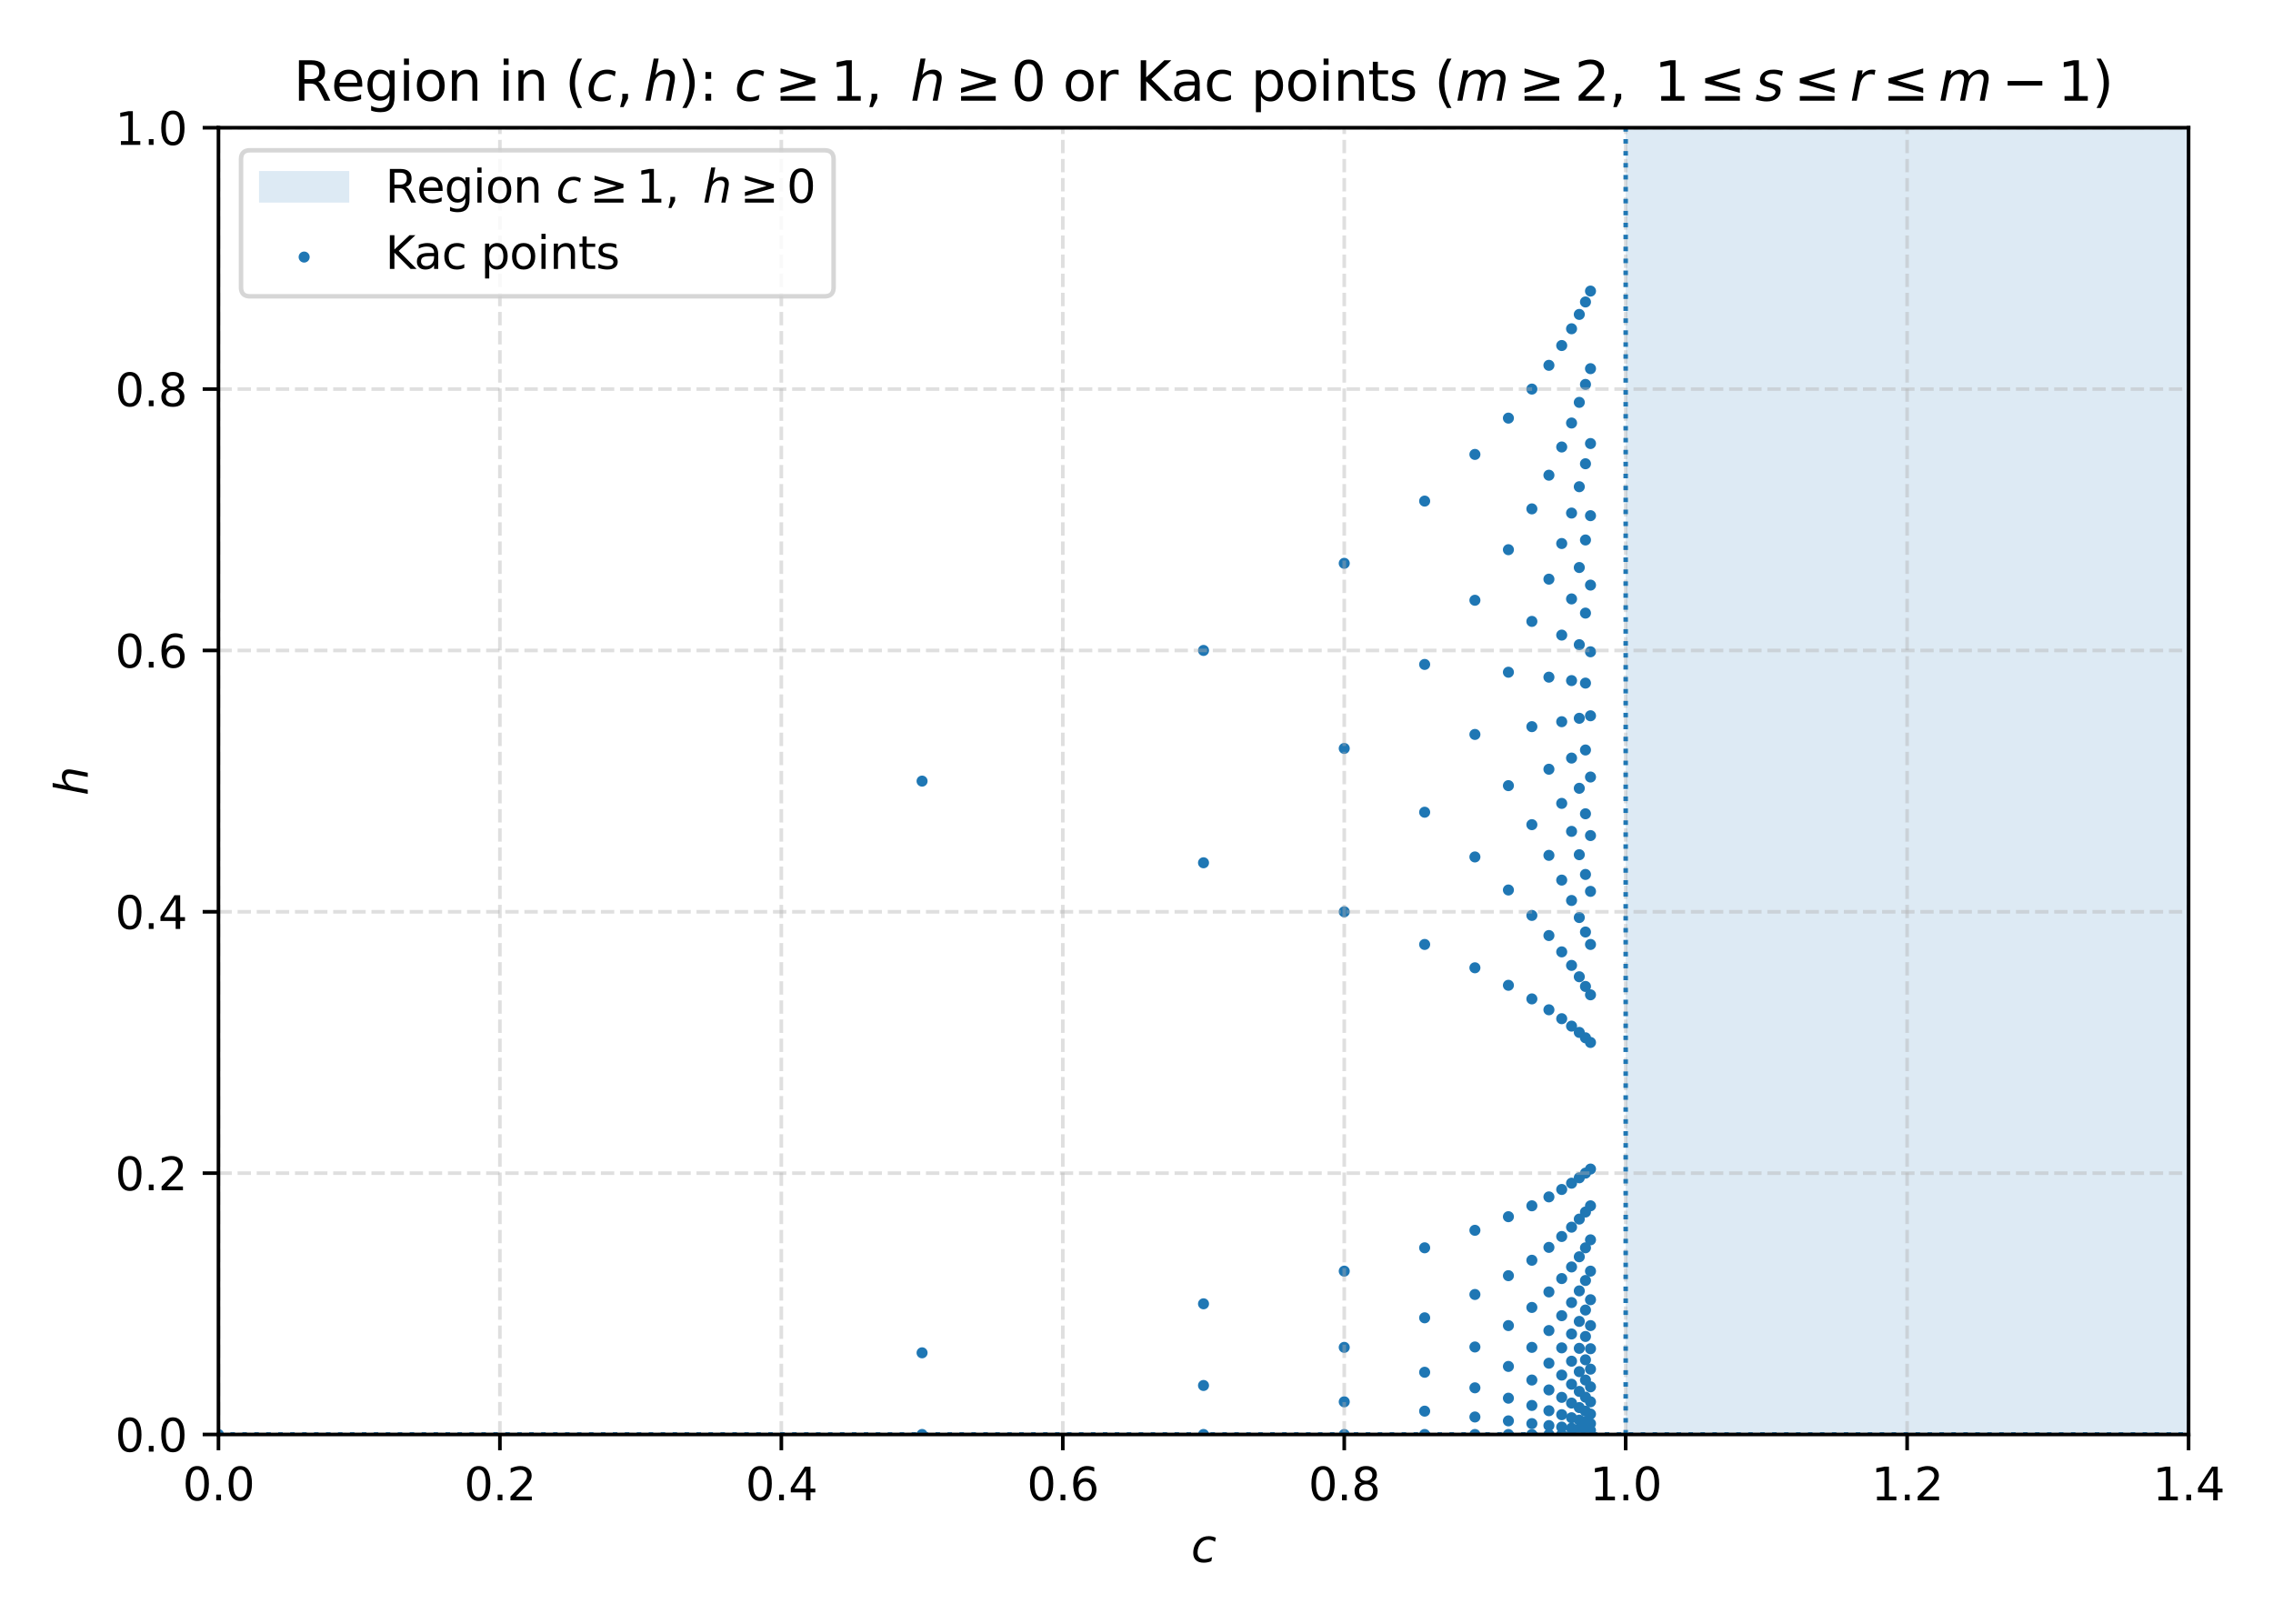<?xml version="1.0" encoding="utf-8" standalone="no"?>
<!DOCTYPE svg PUBLIC "-//W3C//DTD SVG 1.1//EN"
  "http://www.w3.org/Graphics/SVG/1.1/DTD/svg11.dtd">
<svg xmlns:xlink="http://www.w3.org/1999/xlink" width="504pt" height="360pt" viewBox="0 0 504 360" xmlns="http://www.w3.org/2000/svg" version="1.1">
 <defs>
  <style type="text/css">*{stroke-linejoin: round; stroke-linecap: butt}</style>
 </defs>
 <g id="figure_1">
  <g id="patch_1">
   <path d="M 0 360 
L 504 360 
L 504 0 
L 0 0 
z
" style="fill: #ffffff"/>
  </g>
  <g id="axes_1">
   <g id="patch_2">
    <path d="M 48.44 318.04 
L 485.28 318.04 
L 485.28 28.32 
L 48.44 28.32 
z
" style="fill: #ffffff"/>
   </g>
   <g id="patch_3">
    <path d="M 360.469 318.04 
L 485.28 318.04 
L 485.28 28.32 
L 360.469 28.32 
z
" clip-path="url(#p6a29190de4)" style="fill: #1f77b4; opacity: 0.15"/>
   </g>
   <g id="PathCollection_1">
    <defs>
     <path id="m384af20533" d="M 0 1.225 
C 0.325 1.225 0.636 1.096 0.866 0.866 
C 1.096 0.636 1.225 0.325 1.225 0 
C 1.225 -0.325 1.096 -0.636 0.866 -0.866 
C 0.636 -1.096 0.325 -1.225 0 -1.225 
C -0.325 -1.225 -0.636 -1.096 -0.866 -0.866 
C -1.096 -0.636 -1.225 -0.325 -1.225 0 
C -1.225 0.325 -1.096 0.636 -0.866 0.866 
C -0.636 1.096 -0.325 1.225 0 1.225 
z
"/>
    </defs>
    <g clip-path="url(#p6a29190de4)">
     <use xlink:href="#m384af20533" x="48.44" y="318.04" style="fill: #1f77b4"/>
     <use xlink:href="#m384af20533" x="204.454" y="318.04" style="fill: #1f77b4"/>
     <use xlink:href="#m384af20533" x="204.454" y="173.18" style="fill: #1f77b4"/>
     <use xlink:href="#m384af20533" x="204.454" y="299.933" style="fill: #1f77b4"/>
     <use xlink:href="#m384af20533" x="266.86" y="318.04" style="fill: #1f77b4"/>
     <use xlink:href="#m384af20533" x="266.86" y="191.287" style="fill: #1f77b4"/>
     <use xlink:href="#m384af20533" x="266.86" y="307.175" style="fill: #1f77b4"/>
     <use xlink:href="#m384af20533" x="266.86" y="-1" style="fill: #1f77b4"/>
     <use xlink:href="#m384af20533" x="266.86" y="-1" style="fill: #1f77b4"/>
     <use xlink:href="#m384af20533" x="266.86" y="144.208" style="fill: #1f77b4"/>
     <use xlink:href="#m384af20533" x="266.86" y="289.068" style="fill: #1f77b4"/>
     <use xlink:href="#m384af20533" x="298.063" y="318.04" style="fill: #1f77b4"/>
     <use xlink:href="#m384af20533" x="298.063" y="202.152" style="fill: #1f77b4"/>
     <use xlink:href="#m384af20533" x="298.063" y="310.797" style="fill: #1f77b4"/>
     <use xlink:href="#m384af20533" x="298.063" y="-1" style="fill: #1f77b4"/>
     <use xlink:href="#m384af20533" x="298.063" y="-1" style="fill: #1f77b4"/>
     <use xlink:href="#m384af20533" x="298.063" y="165.937" style="fill: #1f77b4"/>
     <use xlink:href="#m384af20533" x="298.063" y="298.725" style="fill: #1f77b4"/>
     <use xlink:href="#m384af20533" x="298.063" y="-1" style="fill: #1f77b4"/>
     <use xlink:href="#m384af20533" x="298.063" y="-1" style="fill: #1f77b4"/>
     <use xlink:href="#m384af20533" x="298.063" y="124.893" style="fill: #1f77b4"/>
     <use xlink:href="#m384af20533" x="298.063" y="281.825" style="fill: #1f77b4"/>
     <use xlink:href="#m384af20533" x="315.893" y="318.04" style="fill: #1f77b4"/>
     <use xlink:href="#m384af20533" x="315.893" y="209.395" style="fill: #1f77b4"/>
     <use xlink:href="#m384af20533" x="315.893" y="312.866" style="fill: #1f77b4"/>
     <use xlink:href="#m384af20533" x="315.893" y="-1" style="fill: #1f77b4"/>
     <use xlink:href="#m384af20533" x="315.893" y="-1" style="fill: #1f77b4"/>
     <use xlink:href="#m384af20533" x="315.893" y="180.078" style="fill: #1f77b4"/>
     <use xlink:href="#m384af20533" x="315.893" y="304.244" style="fill: #1f77b4"/>
     <use xlink:href="#m384af20533" x="315.893" y="-1" style="fill: #1f77b4"/>
     <use xlink:href="#m384af20533" x="315.893" y="-1" style="fill: #1f77b4"/>
     <use xlink:href="#m384af20533" x="315.893" y="147.312" style="fill: #1f77b4"/>
     <use xlink:href="#m384af20533" x="315.893" y="292.172" style="fill: #1f77b4"/>
     <use xlink:href="#m384af20533" x="315.893" y="-1" style="fill: #1f77b4"/>
     <use xlink:href="#m384af20533" x="315.893" y="-1" style="fill: #1f77b4"/>
     <use xlink:href="#m384af20533" x="315.893" y="111.097" style="fill: #1f77b4"/>
     <use xlink:href="#m384af20533" x="315.893" y="276.651" style="fill: #1f77b4"/>
     <use xlink:href="#m384af20533" x="327.037" y="318.04" style="fill: #1f77b4"/>
     <use xlink:href="#m384af20533" x="327.037" y="214.569" style="fill: #1f77b4"/>
     <use xlink:href="#m384af20533" x="327.037" y="314.16" style="fill: #1f77b4"/>
     <use xlink:href="#m384af20533" x="327.037" y="-1" style="fill: #1f77b4"/>
     <use xlink:href="#m384af20533" x="327.037" y="-1" style="fill: #1f77b4"/>
     <use xlink:href="#m384af20533" x="327.037" y="189.994" style="fill: #1f77b4"/>
     <use xlink:href="#m384af20533" x="327.037" y="307.693" style="fill: #1f77b4"/>
     <use xlink:href="#m384af20533" x="327.037" y="-1" style="fill: #1f77b4"/>
     <use xlink:href="#m384af20533" x="327.037" y="-1" style="fill: #1f77b4"/>
     <use xlink:href="#m384af20533" x="327.037" y="162.833" style="fill: #1f77b4"/>
     <use xlink:href="#m384af20533" x="327.037" y="298.639" style="fill: #1f77b4"/>
     <use xlink:href="#m384af20533" x="327.037" y="-1" style="fill: #1f77b4"/>
     <use xlink:href="#m384af20533" x="327.037" y="-1" style="fill: #1f77b4"/>
     <use xlink:href="#m384af20533" x="327.037" y="133.085" style="fill: #1f77b4"/>
     <use xlink:href="#m384af20533" x="327.037" y="286.999" style="fill: #1f77b4"/>
     <use xlink:href="#m384af20533" x="327.037" y="-1" style="fill: #1f77b4"/>
     <use xlink:href="#m384af20533" x="327.037" y="-1" style="fill: #1f77b4"/>
     <use xlink:href="#m384af20533" x="327.037" y="100.75" style="fill: #1f77b4"/>
     <use xlink:href="#m384af20533" x="327.037" y="272.771" style="fill: #1f77b4"/>
     <use xlink:href="#m384af20533" x="334.466" y="318.04" style="fill: #1f77b4"/>
     <use xlink:href="#m384af20533" x="334.466" y="218.449" style="fill: #1f77b4"/>
     <use xlink:href="#m384af20533" x="334.466" y="315.022" style="fill: #1f77b4"/>
     <use xlink:href="#m384af20533" x="334.466" y="-1" style="fill: #1f77b4"/>
     <use xlink:href="#m384af20533" x="334.466" y="-1" style="fill: #1f77b4"/>
     <use xlink:href="#m384af20533" x="334.466" y="197.323" style="fill: #1f77b4"/>
     <use xlink:href="#m384af20533" x="334.466" y="309.992" style="fill: #1f77b4"/>
     <use xlink:href="#m384af20533" x="334.466" y="-1" style="fill: #1f77b4"/>
     <use xlink:href="#m384af20533" x="334.466" y="-1" style="fill: #1f77b4"/>
     <use xlink:href="#m384af20533" x="334.466" y="174.186" style="fill: #1f77b4"/>
     <use xlink:href="#m384af20533" x="334.466" y="302.95" style="fill: #1f77b4"/>
     <use xlink:href="#m384af20533" x="334.466" y="-1" style="fill: #1f77b4"/>
     <use xlink:href="#m384af20533" x="334.466" y="-1" style="fill: #1f77b4"/>
     <use xlink:href="#m384af20533" x="334.466" y="149.037" style="fill: #1f77b4"/>
     <use xlink:href="#m384af20533" x="334.466" y="293.897" style="fill: #1f77b4"/>
     <use xlink:href="#m384af20533" x="334.466" y="-1" style="fill: #1f77b4"/>
     <use xlink:href="#m384af20533" x="334.466" y="-1" style="fill: #1f77b4"/>
     <use xlink:href="#m384af20533" x="334.466" y="121.875" style="fill: #1f77b4"/>
     <use xlink:href="#m384af20533" x="334.466" y="282.831" style="fill: #1f77b4"/>
     <use xlink:href="#m384af20533" x="334.466" y="-1" style="fill: #1f77b4"/>
     <use xlink:href="#m384af20533" x="334.466" y="-1" style="fill: #1f77b4"/>
     <use xlink:href="#m384af20533" x="334.466" y="92.702" style="fill: #1f77b4"/>
     <use xlink:href="#m384af20533" x="334.466" y="269.753" style="fill: #1f77b4"/>
     <use xlink:href="#m384af20533" x="339.667" y="318.04" style="fill: #1f77b4"/>
     <use xlink:href="#m384af20533" x="339.667" y="221.467" style="fill: #1f77b4"/>
     <use xlink:href="#m384af20533" x="339.667" y="315.626" style="fill: #1f77b4"/>
     <use xlink:href="#m384af20533" x="339.667" y="-1" style="fill: #1f77b4"/>
     <use xlink:href="#m384af20533" x="339.667" y="-1" style="fill: #1f77b4"/>
     <use xlink:href="#m384af20533" x="339.667" y="202.957" style="fill: #1f77b4"/>
     <use xlink:href="#m384af20533" x="339.667" y="311.602" style="fill: #1f77b4"/>
     <use xlink:href="#m384af20533" x="339.667" y="-1" style="fill: #1f77b4"/>
     <use xlink:href="#m384af20533" x="339.667" y="-1" style="fill: #1f77b4"/>
     <use xlink:href="#m384af20533" x="339.667" y="182.837" style="fill: #1f77b4"/>
     <use xlink:href="#m384af20533" x="339.667" y="305.968" style="fill: #1f77b4"/>
     <use xlink:href="#m384af20533" x="339.667" y="-1" style="fill: #1f77b4"/>
     <use xlink:href="#m384af20533" x="339.667" y="-1" style="fill: #1f77b4"/>
     <use xlink:href="#m384af20533" x="339.667" y="161.108" style="fill: #1f77b4"/>
     <use xlink:href="#m384af20533" x="339.667" y="298.725" style="fill: #1f77b4"/>
     <use xlink:href="#m384af20533" x="339.667" y="-1" style="fill: #1f77b4"/>
     <use xlink:href="#m384af20533" x="339.667" y="-1" style="fill: #1f77b4"/>
     <use xlink:href="#m384af20533" x="339.667" y="137.77" style="fill: #1f77b4"/>
     <use xlink:href="#m384af20533" x="339.667" y="289.873" style="fill: #1f77b4"/>
     <use xlink:href="#m384af20533" x="339.667" y="-1" style="fill: #1f77b4"/>
     <use xlink:href="#m384af20533" x="339.667" y="-1" style="fill: #1f77b4"/>
     <use xlink:href="#m384af20533" x="339.667" y="112.822" style="fill: #1f77b4"/>
     <use xlink:href="#m384af20533" x="339.667" y="279.411" style="fill: #1f77b4"/>
     <use xlink:href="#m384af20533" x="339.667" y="-1" style="fill: #1f77b4"/>
     <use xlink:href="#m384af20533" x="339.667" y="-1" style="fill: #1f77b4"/>
     <use xlink:href="#m384af20533" x="339.667" y="86.264" style="fill: #1f77b4"/>
     <use xlink:href="#m384af20533" x="339.667" y="267.339" style="fill: #1f77b4"/>
     <use xlink:href="#m384af20533" x="343.449" y="318.04" style="fill: #1f77b4"/>
     <use xlink:href="#m384af20533" x="343.449" y="223.881" style="fill: #1f77b4"/>
     <use xlink:href="#m384af20533" x="343.449" y="316.065" style="fill: #1f77b4"/>
     <use xlink:href="#m384af20533" x="343.449" y="-1" style="fill: #1f77b4"/>
     <use xlink:href="#m384af20533" x="343.449" y="-1" style="fill: #1f77b4"/>
     <use xlink:href="#m384af20533" x="343.449" y="207.42" style="fill: #1f77b4"/>
     <use xlink:href="#m384af20533" x="343.449" y="312.772" style="fill: #1f77b4"/>
     <use xlink:href="#m384af20533" x="343.449" y="-1" style="fill: #1f77b4"/>
     <use xlink:href="#m384af20533" x="343.449" y="-1" style="fill: #1f77b4"/>
     <use xlink:href="#m384af20533" x="343.449" y="189.641" style="fill: #1f77b4"/>
     <use xlink:href="#m384af20533" x="343.449" y="308.163" style="fill: #1f77b4"/>
     <use xlink:href="#m384af20533" x="343.449" y="-1" style="fill: #1f77b4"/>
     <use xlink:href="#m384af20533" x="343.449" y="-1" style="fill: #1f77b4"/>
     <use xlink:href="#m384af20533" x="343.449" y="170.546" style="fill: #1f77b4"/>
     <use xlink:href="#m384af20533" x="343.449" y="302.237" style="fill: #1f77b4"/>
     <use xlink:href="#m384af20533" x="343.449" y="-1" style="fill: #1f77b4"/>
     <use xlink:href="#m384af20533" x="343.449" y="-1" style="fill: #1f77b4"/>
     <use xlink:href="#m384af20533" x="343.449" y="150.134" style="fill: #1f77b4"/>
     <use xlink:href="#m384af20533" x="343.449" y="294.994" style="fill: #1f77b4"/>
     <use xlink:href="#m384af20533" x="343.449" y="-1" style="fill: #1f77b4"/>
     <use xlink:href="#m384af20533" x="343.449" y="-1" style="fill: #1f77b4"/>
     <use xlink:href="#m384af20533" x="343.449" y="128.405" style="fill: #1f77b4"/>
     <use xlink:href="#m384af20533" x="343.449" y="286.434" style="fill: #1f77b4"/>
     <use xlink:href="#m384af20533" x="343.449" y="-1" style="fill: #1f77b4"/>
     <use xlink:href="#m384af20533" x="343.449" y="-1" style="fill: #1f77b4"/>
     <use xlink:href="#m384af20533" x="343.449" y="105.359" style="fill: #1f77b4"/>
     <use xlink:href="#m384af20533" x="343.449" y="276.557" style="fill: #1f77b4"/>
     <use xlink:href="#m384af20533" x="343.449" y="-1" style="fill: #1f77b4"/>
     <use xlink:href="#m384af20533" x="343.449" y="-1" style="fill: #1f77b4"/>
     <use xlink:href="#m384af20533" x="343.449" y="80.996" style="fill: #1f77b4"/>
     <use xlink:href="#m384af20533" x="343.449" y="265.364" style="fill: #1f77b4"/>
     <use xlink:href="#m384af20533" x="346.285" y="318.04" style="fill: #1f77b4"/>
     <use xlink:href="#m384af20533" x="346.285" y="225.856" style="fill: #1f77b4"/>
     <use xlink:href="#m384af20533" x="346.285" y="316.394" style="fill: #1f77b4"/>
     <use xlink:href="#m384af20533" x="346.285" y="-1" style="fill: #1f77b4"/>
     <use xlink:href="#m384af20533" x="346.285" y="-1" style="fill: #1f77b4"/>
     <use xlink:href="#m384af20533" x="346.285" y="211.041" style="fill: #1f77b4"/>
     <use xlink:href="#m384af20533" x="346.285" y="313.65" style="fill: #1f77b4"/>
     <use xlink:href="#m384af20533" x="346.285" y="-1" style="fill: #1f77b4"/>
     <use xlink:href="#m384af20533" x="346.285" y="-1" style="fill: #1f77b4"/>
     <use xlink:href="#m384af20533" x="346.285" y="195.128" style="fill: #1f77b4"/>
     <use xlink:href="#m384af20533" x="346.285" y="309.809" style="fill: #1f77b4"/>
     <use xlink:href="#m384af20533" x="346.285" y="-1" style="fill: #1f77b4"/>
     <use xlink:href="#m384af20533" x="346.285" y="-1" style="fill: #1f77b4"/>
     <use xlink:href="#m384af20533" x="346.285" y="178.118" style="fill: #1f77b4"/>
     <use xlink:href="#m384af20533" x="346.285" y="304.871" style="fill: #1f77b4"/>
     <use xlink:href="#m384af20533" x="346.285" y="-1" style="fill: #1f77b4"/>
     <use xlink:href="#m384af20533" x="346.285" y="-1" style="fill: #1f77b4"/>
     <use xlink:href="#m384af20533" x="346.285" y="160.011" style="fill: #1f77b4"/>
     <use xlink:href="#m384af20533" x="346.285" y="298.835" style="fill: #1f77b4"/>
     <use xlink:href="#m384af20533" x="346.285" y="-1" style="fill: #1f77b4"/>
     <use xlink:href="#m384af20533" x="346.285" y="-1" style="fill: #1f77b4"/>
     <use xlink:href="#m384af20533" x="346.285" y="140.806" style="fill: #1f77b4"/>
     <use xlink:href="#m384af20533" x="346.285" y="291.702" style="fill: #1f77b4"/>
     <use xlink:href="#m384af20533" x="346.285" y="-1" style="fill: #1f77b4"/>
     <use xlink:href="#m384af20533" x="346.285" y="-1" style="fill: #1f77b4"/>
     <use xlink:href="#m384af20533" x="346.285" y="120.504" style="fill: #1f77b4"/>
     <use xlink:href="#m384af20533" x="346.285" y="283.471" style="fill: #1f77b4"/>
     <use xlink:href="#m384af20533" x="346.285" y="-1" style="fill: #1f77b4"/>
     <use xlink:href="#m384af20533" x="346.285" y="-1" style="fill: #1f77b4"/>
     <use xlink:href="#m384af20533" x="346.285" y="99.104" style="fill: #1f77b4"/>
     <use xlink:href="#m384af20533" x="346.285" y="274.143" style="fill: #1f77b4"/>
     <use xlink:href="#m384af20533" x="346.285" y="-1" style="fill: #1f77b4"/>
     <use xlink:href="#m384af20533" x="346.285" y="-1" style="fill: #1f77b4"/>
     <use xlink:href="#m384af20533" x="346.285" y="76.607" style="fill: #1f77b4"/>
     <use xlink:href="#m384af20533" x="346.285" y="263.717" style="fill: #1f77b4"/>
     <use xlink:href="#m384af20533" x="348.467" y="318.04" style="fill: #1f77b4"/>
     <use xlink:href="#m384af20533" x="348.467" y="227.502" style="fill: #1f77b4"/>
     <use xlink:href="#m384af20533" x="348.467" y="316.647" style="fill: #1f77b4"/>
     <use xlink:href="#m384af20533" x="348.467" y="-1" style="fill: #1f77b4"/>
     <use xlink:href="#m384af20533" x="348.467" y="-1" style="fill: #1f77b4"/>
     <use xlink:href="#m384af20533" x="348.467" y="214.038" style="fill: #1f77b4"/>
     <use xlink:href="#m384af20533" x="348.467" y="314.326" style="fill: #1f77b4"/>
     <use xlink:href="#m384af20533" x="348.467" y="-1" style="fill: #1f77b4"/>
     <use xlink:href="#m384af20533" x="348.467" y="-1" style="fill: #1f77b4"/>
     <use xlink:href="#m384af20533" x="348.467" y="199.645" style="fill: #1f77b4"/>
     <use xlink:href="#m384af20533" x="348.467" y="311.076" style="fill: #1f77b4"/>
     <use xlink:href="#m384af20533" x="348.467" y="-1" style="fill: #1f77b4"/>
     <use xlink:href="#m384af20533" x="348.467" y="-1" style="fill: #1f77b4"/>
     <use xlink:href="#m384af20533" x="348.467" y="184.323" style="fill: #1f77b4"/>
     <use xlink:href="#m384af20533" x="348.467" y="306.897" style="fill: #1f77b4"/>
     <use xlink:href="#m384af20533" x="348.467" y="-1" style="fill: #1f77b4"/>
     <use xlink:href="#m384af20533" x="348.467" y="-1" style="fill: #1f77b4"/>
     <use xlink:href="#m384af20533" x="348.467" y="168.073" style="fill: #1f77b4"/>
     <use xlink:href="#m384af20533" x="348.467" y="301.79" style="fill: #1f77b4"/>
     <use xlink:href="#m384af20533" x="348.467" y="-1" style="fill: #1f77b4"/>
     <use xlink:href="#m384af20533" x="348.467" y="-1" style="fill: #1f77b4"/>
     <use xlink:href="#m384af20533" x="348.467" y="150.894" style="fill: #1f77b4"/>
     <use xlink:href="#m384af20533" x="348.467" y="295.754" style="fill: #1f77b4"/>
     <use xlink:href="#m384af20533" x="348.467" y="-1" style="fill: #1f77b4"/>
     <use xlink:href="#m384af20533" x="348.467" y="-1" style="fill: #1f77b4"/>
     <use xlink:href="#m384af20533" x="348.467" y="132.786" style="fill: #1f77b4"/>
     <use xlink:href="#m384af20533" x="348.467" y="288.789" style="fill: #1f77b4"/>
     <use xlink:href="#m384af20533" x="348.467" y="-1" style="fill: #1f77b4"/>
     <use xlink:href="#m384af20533" x="348.467" y="-1" style="fill: #1f77b4"/>
     <use xlink:href="#m384af20533" x="348.467" y="113.75" style="fill: #1f77b4"/>
     <use xlink:href="#m384af20533" x="348.467" y="280.896" style="fill: #1f77b4"/>
     <use xlink:href="#m384af20533" x="348.467" y="-1" style="fill: #1f77b4"/>
     <use xlink:href="#m384af20533" x="348.467" y="-1" style="fill: #1f77b4"/>
     <use xlink:href="#m384af20533" x="348.467" y="93.786" style="fill: #1f77b4"/>
     <use xlink:href="#m384af20533" x="348.467" y="272.075" style="fill: #1f77b4"/>
     <use xlink:href="#m384af20533" x="348.467" y="-1" style="fill: #1f77b4"/>
     <use xlink:href="#m384af20533" x="348.467" y="-1" style="fill: #1f77b4"/>
     <use xlink:href="#m384af20533" x="348.467" y="72.892" style="fill: #1f77b4"/>
     <use xlink:href="#m384af20533" x="348.467" y="262.325" style="fill: #1f77b4"/>
     <use xlink:href="#m384af20533" x="350.182" y="318.04" style="fill: #1f77b4"/>
     <use xlink:href="#m384af20533" x="350.182" y="228.895" style="fill: #1f77b4"/>
     <use xlink:href="#m384af20533" x="350.182" y="316.846" style="fill: #1f77b4"/>
     <use xlink:href="#m384af20533" x="350.182" y="-1" style="fill: #1f77b4"/>
     <use xlink:href="#m384af20533" x="350.182" y="-1" style="fill: #1f77b4"/>
     <use xlink:href="#m384af20533" x="350.182" y="216.558" style="fill: #1f77b4"/>
     <use xlink:href="#m384af20533" x="350.182" y="314.856" style="fill: #1f77b4"/>
     <use xlink:href="#m384af20533" x="350.182" y="-1" style="fill: #1f77b4"/>
     <use xlink:href="#m384af20533" x="350.182" y="-1" style="fill: #1f77b4"/>
     <use xlink:href="#m384af20533" x="350.182" y="203.425" style="fill: #1f77b4"/>
     <use xlink:href="#m384af20533" x="350.182" y="312.07" style="fill: #1f77b4"/>
     <use xlink:href="#m384af20533" x="350.182" y="-1" style="fill: #1f77b4"/>
     <use xlink:href="#m384af20533" x="350.182" y="-1" style="fill: #1f77b4"/>
     <use xlink:href="#m384af20533" x="350.182" y="189.497" style="fill: #1f77b4"/>
     <use xlink:href="#m384af20533" x="350.182" y="308.489" style="fill: #1f77b4"/>
     <use xlink:href="#m384af20533" x="350.182" y="-1" style="fill: #1f77b4"/>
     <use xlink:href="#m384af20533" x="350.182" y="-1" style="fill: #1f77b4"/>
     <use xlink:href="#m384af20533" x="350.182" y="174.772" style="fill: #1f77b4"/>
     <use xlink:href="#m384af20533" x="350.182" y="304.111" style="fill: #1f77b4"/>
     <use xlink:href="#m384af20533" x="350.182" y="-1" style="fill: #1f77b4"/>
     <use xlink:href="#m384af20533" x="350.182" y="-1" style="fill: #1f77b4"/>
     <use xlink:href="#m384af20533" x="350.182" y="159.251" style="fill: #1f77b4"/>
     <use xlink:href="#m384af20533" x="350.182" y="298.938" style="fill: #1f77b4"/>
     <use xlink:href="#m384af20533" x="350.182" y="-1" style="fill: #1f77b4"/>
     <use xlink:href="#m384af20533" x="350.182" y="-1" style="fill: #1f77b4"/>
     <use xlink:href="#m384af20533" x="350.182" y="142.935" style="fill: #1f77b4"/>
     <use xlink:href="#m384af20533" x="350.182" y="292.968" style="fill: #1f77b4"/>
     <use xlink:href="#m384af20533" x="350.182" y="-1" style="fill: #1f77b4"/>
     <use xlink:href="#m384af20533" x="350.182" y="-1" style="fill: #1f77b4"/>
     <use xlink:href="#m384af20533" x="350.182" y="125.822" style="fill: #1f77b4"/>
     <use xlink:href="#m384af20533" x="350.182" y="286.203" style="fill: #1f77b4"/>
     <use xlink:href="#m384af20533" x="350.182" y="-1" style="fill: #1f77b4"/>
     <use xlink:href="#m384af20533" x="350.182" y="-1" style="fill: #1f77b4"/>
     <use xlink:href="#m384af20533" x="350.182" y="107.913" style="fill: #1f77b4"/>
     <use xlink:href="#m384af20533" x="350.182" y="278.641" style="fill: #1f77b4"/>
     <use xlink:href="#m384af20533" x="350.182" y="-1" style="fill: #1f77b4"/>
     <use xlink:href="#m384af20533" x="350.182" y="-1" style="fill: #1f77b4"/>
     <use xlink:href="#m384af20533" x="350.182" y="89.209" style="fill: #1f77b4"/>
     <use xlink:href="#m384af20533" x="350.182" y="270.284" style="fill: #1f77b4"/>
     <use xlink:href="#m384af20533" x="350.182" y="-1" style="fill: #1f77b4"/>
     <use xlink:href="#m384af20533" x="350.182" y="-1" style="fill: #1f77b4"/>
     <use xlink:href="#m384af20533" x="350.182" y="69.709" style="fill: #1f77b4"/>
     <use xlink:href="#m384af20533" x="350.182" y="261.131" style="fill: #1f77b4"/>
     <use xlink:href="#m384af20533" x="351.553" y="318.04" style="fill: #1f77b4"/>
     <use xlink:href="#m384af20533" x="351.553" y="230.089" style="fill: #1f77b4"/>
     <use xlink:href="#m384af20533" x="351.553" y="317.005" style="fill: #1f77b4"/>
     <use xlink:href="#m384af20533" x="351.553" y="-1" style="fill: #1f77b4"/>
     <use xlink:href="#m384af20533" x="351.553" y="-1" style="fill: #1f77b4"/>
     <use xlink:href="#m384af20533" x="351.553" y="218.707" style="fill: #1f77b4"/>
     <use xlink:href="#m384af20533" x="351.553" y="315.281" style="fill: #1f77b4"/>
     <use xlink:href="#m384af20533" x="351.553" y="-1" style="fill: #1f77b4"/>
     <use xlink:href="#m384af20533" x="351.553" y="-1" style="fill: #1f77b4"/>
     <use xlink:href="#m384af20533" x="351.553" y="206.636" style="fill: #1f77b4"/>
     <use xlink:href="#m384af20533" x="351.553" y="312.866" style="fill: #1f77b4"/>
     <use xlink:href="#m384af20533" x="351.553" y="-1" style="fill: #1f77b4"/>
     <use xlink:href="#m384af20533" x="351.553" y="-1" style="fill: #1f77b4"/>
     <use xlink:href="#m384af20533" x="351.553" y="193.874" style="fill: #1f77b4"/>
     <use xlink:href="#m384af20533" x="351.553" y="309.762" style="fill: #1f77b4"/>
     <use xlink:href="#m384af20533" x="351.553" y="-1" style="fill: #1f77b4"/>
     <use xlink:href="#m384af20533" x="351.553" y="-1" style="fill: #1f77b4"/>
     <use xlink:href="#m384af20533" x="351.553" y="180.423" style="fill: #1f77b4"/>
     <use xlink:href="#m384af20533" x="351.553" y="305.968" style="fill: #1f77b4"/>
     <use xlink:href="#m384af20533" x="351.553" y="-1" style="fill: #1f77b4"/>
     <use xlink:href="#m384af20533" x="351.553" y="-1" style="fill: #1f77b4"/>
     <use xlink:href="#m384af20533" x="351.553" y="166.282" style="fill: #1f77b4"/>
     <use xlink:href="#m384af20533" x="351.553" y="301.485" style="fill: #1f77b4"/>
     <use xlink:href="#m384af20533" x="351.553" y="-1" style="fill: #1f77b4"/>
     <use xlink:href="#m384af20533" x="351.553" y="-1" style="fill: #1f77b4"/>
     <use xlink:href="#m384af20533" x="351.553" y="151.451" style="fill: #1f77b4"/>
     <use xlink:href="#m384af20533" x="351.553" y="296.311" style="fill: #1f77b4"/>
     <use xlink:href="#m384af20533" x="351.553" y="-1" style="fill: #1f77b4"/>
     <use xlink:href="#m384af20533" x="351.553" y="-1" style="fill: #1f77b4"/>
     <use xlink:href="#m384af20533" x="351.553" y="135.93" style="fill: #1f77b4"/>
     <use xlink:href="#m384af20533" x="351.553" y="290.448" style="fill: #1f77b4"/>
     <use xlink:href="#m384af20533" x="351.553" y="-1" style="fill: #1f77b4"/>
     <use xlink:href="#m384af20533" x="351.553" y="-1" style="fill: #1f77b4"/>
     <use xlink:href="#m384af20533" x="351.553" y="119.72" style="fill: #1f77b4"/>
     <use xlink:href="#m384af20533" x="351.553" y="283.894" style="fill: #1f77b4"/>
     <use xlink:href="#m384af20533" x="351.553" y="-1" style="fill: #1f77b4"/>
     <use xlink:href="#m384af20533" x="351.553" y="-1" style="fill: #1f77b4"/>
     <use xlink:href="#m384af20533" x="351.553" y="102.819" style="fill: #1f77b4"/>
     <use xlink:href="#m384af20533" x="351.553" y="276.651" style="fill: #1f77b4"/>
     <use xlink:href="#m384af20533" x="351.553" y="-1" style="fill: #1f77b4"/>
     <use xlink:href="#m384af20533" x="351.553" y="-1" style="fill: #1f77b4"/>
     <use xlink:href="#m384af20533" x="351.553" y="85.229" style="fill: #1f77b4"/>
     <use xlink:href="#m384af20533" x="351.553" y="268.719" style="fill: #1f77b4"/>
     <use xlink:href="#m384af20533" x="351.553" y="-1" style="fill: #1f77b4"/>
     <use xlink:href="#m384af20533" x="351.553" y="-1" style="fill: #1f77b4"/>
     <use xlink:href="#m384af20533" x="351.553" y="66.949" style="fill: #1f77b4"/>
     <use xlink:href="#m384af20533" x="351.553" y="260.096" style="fill: #1f77b4"/>
     <use xlink:href="#m384af20533" x="352.668" y="318.04" style="fill: #1f77b4"/>
     <use xlink:href="#m384af20533" x="352.668" y="231.124" style="fill: #1f77b4"/>
     <use xlink:href="#m384af20533" x="352.668" y="317.135" style="fill: #1f77b4"/>
     <use xlink:href="#m384af20533" x="352.668" y="-1" style="fill: #1f77b4"/>
     <use xlink:href="#m384af20533" x="352.668" y="-1" style="fill: #1f77b4"/>
     <use xlink:href="#m384af20533" x="352.668" y="220.561" style="fill: #1f77b4"/>
     <use xlink:href="#m384af20533" x="352.668" y="315.626" style="fill: #1f77b4"/>
     <use xlink:href="#m384af20533" x="352.668" y="-1" style="fill: #1f77b4"/>
     <use xlink:href="#m384af20533" x="352.668" y="-1" style="fill: #1f77b4"/>
     <use xlink:href="#m384af20533" x="352.668" y="209.395" style="fill: #1f77b4"/>
     <use xlink:href="#m384af20533" x="352.668" y="313.513" style="fill: #1f77b4"/>
     <use xlink:href="#m384af20533" x="352.668" y="-1" style="fill: #1f77b4"/>
     <use xlink:href="#m384af20533" x="352.668" y="-1" style="fill: #1f77b4"/>
     <use xlink:href="#m384af20533" x="352.668" y="197.625" style="fill: #1f77b4"/>
     <use xlink:href="#m384af20533" x="352.668" y="310.797" style="fill: #1f77b4"/>
     <use xlink:href="#m384af20533" x="352.668" y="-1" style="fill: #1f77b4"/>
     <use xlink:href="#m384af20533" x="352.668" y="-1" style="fill: #1f77b4"/>
     <use xlink:href="#m384af20533" x="352.668" y="185.252" style="fill: #1f77b4"/>
     <use xlink:href="#m384af20533" x="352.668" y="307.477" style="fill: #1f77b4"/>
     <use xlink:href="#m384af20533" x="352.668" y="-1" style="fill: #1f77b4"/>
     <use xlink:href="#m384af20533" x="352.668" y="-1" style="fill: #1f77b4"/>
     <use xlink:href="#m384af20533" x="352.668" y="172.275" style="fill: #1f77b4"/>
     <use xlink:href="#m384af20533" x="352.668" y="303.554" style="fill: #1f77b4"/>
     <use xlink:href="#m384af20533" x="352.668" y="-1" style="fill: #1f77b4"/>
     <use xlink:href="#m384af20533" x="352.668" y="-1" style="fill: #1f77b4"/>
     <use xlink:href="#m384af20533" x="352.668" y="158.694" style="fill: #1f77b4"/>
     <use xlink:href="#m384af20533" x="352.668" y="299.027" style="fill: #1f77b4"/>
     <use xlink:href="#m384af20533" x="352.668" y="-1" style="fill: #1f77b4"/>
     <use xlink:href="#m384af20533" x="352.668" y="-1" style="fill: #1f77b4"/>
     <use xlink:href="#m384af20533" x="352.668" y="144.51" style="fill: #1f77b4"/>
     <use xlink:href="#m384af20533" x="352.668" y="293.897" style="fill: #1f77b4"/>
     <use xlink:href="#m384af20533" x="352.668" y="-1" style="fill: #1f77b4"/>
     <use xlink:href="#m384af20533" x="352.668" y="-1" style="fill: #1f77b4"/>
     <use xlink:href="#m384af20533" x="352.668" y="129.722" style="fill: #1f77b4"/>
     <use xlink:href="#m384af20533" x="352.668" y="288.163" style="fill: #1f77b4"/>
     <use xlink:href="#m384af20533" x="352.668" y="-1" style="fill: #1f77b4"/>
     <use xlink:href="#m384af20533" x="352.668" y="-1" style="fill: #1f77b4"/>
     <use xlink:href="#m384af20533" x="352.668" y="114.331" style="fill: #1f77b4"/>
     <use xlink:href="#m384af20533" x="352.668" y="281.825" style="fill: #1f77b4"/>
     <use xlink:href="#m384af20533" x="352.668" y="-1" style="fill: #1f77b4"/>
     <use xlink:href="#m384af20533" x="352.668" y="-1" style="fill: #1f77b4"/>
     <use xlink:href="#m384af20533" x="352.668" y="98.336" style="fill: #1f77b4"/>
     <use xlink:href="#m384af20533" x="352.668" y="274.884" style="fill: #1f77b4"/>
     <use xlink:href="#m384af20533" x="352.668" y="-1" style="fill: #1f77b4"/>
     <use xlink:href="#m384af20533" x="352.668" y="-1" style="fill: #1f77b4"/>
     <use xlink:href="#m384af20533" x="352.668" y="81.737" style="fill: #1f77b4"/>
     <use xlink:href="#m384af20533" x="352.668" y="267.339" style="fill: #1f77b4"/>
     <use xlink:href="#m384af20533" x="352.668" y="-1" style="fill: #1f77b4"/>
     <use xlink:href="#m384af20533" x="352.668" y="-1" style="fill: #1f77b4"/>
     <use xlink:href="#m384af20533" x="352.668" y="64.535" style="fill: #1f77b4"/>
     <use xlink:href="#m384af20533" x="352.668" y="259.191" style="fill: #1f77b4"/>
    </g>
   </g>
   <g id="matplotlib.axis_1">
    <g id="xtick_1">
     <g id="line2d_1">
      <path d="M 48.44 318.04 
L 48.44 28.32 
" clip-path="url(#p6a29190de4)" style="fill: none; stroke-dasharray: 2.96,1.28; stroke-dashoffset: 0; stroke: #b0b0b0; stroke-opacity: 0.4; stroke-width: 0.8"/>
     </g>
     <g id="line2d_2">
      <defs>
       <path id="m5fa698e674" d="M 0 0 
L 0 3.5 
" style="stroke: #000000; stroke-width: 0.8"/>
      </defs>
      <g>
       <use xlink:href="#m5fa698e674" x="48.44" y="318.04" style="stroke: #000000; stroke-width: 0.8"/>
      </g>
     </g>
     <g id="text_1">
      <!-- 0.0 -->
      <g transform="translate(40.488 332.638) scale(0.1 -0.1)">
       <defs>
        <path id="DejaVuSans-30" d="M 2034 4250 
Q 1547 4250 1301 3770 
Q 1056 3291 1056 2328 
Q 1056 1369 1301 889 
Q 1547 409 2034 409 
Q 2525 409 2770 889 
Q 3016 1369 3016 2328 
Q 3016 3291 2770 3770 
Q 2525 4250 2034 4250 
z
M 2034 4750 
Q 2819 4750 3233 4129 
Q 3647 3509 3647 2328 
Q 3647 1150 3233 529 
Q 2819 -91 2034 -91 
Q 1250 -91 836 529 
Q 422 1150 422 2328 
Q 422 3509 836 4129 
Q 1250 4750 2034 4750 
z
" transform="scale(0.016)"/>
        <path id="DejaVuSans-2e" d="M 684 794 
L 1344 794 
L 1344 0 
L 684 0 
L 684 794 
z
" transform="scale(0.016)"/>
       </defs>
       <use xlink:href="#DejaVuSans-30"/>
       <use xlink:href="#DejaVuSans-2e" transform="translate(63.623 0)"/>
       <use xlink:href="#DejaVuSans-30" transform="translate(95.41 0)"/>
      </g>
     </g>
    </g>
    <g id="xtick_2">
     <g id="line2d_3">
      <path d="M 110.846 318.04 
L 110.846 28.32 
" clip-path="url(#p6a29190de4)" style="fill: none; stroke-dasharray: 2.96,1.28; stroke-dashoffset: 0; stroke: #b0b0b0; stroke-opacity: 0.4; stroke-width: 0.8"/>
     </g>
     <g id="line2d_4">
      <g>
       <use xlink:href="#m5fa698e674" x="110.846" y="318.04" style="stroke: #000000; stroke-width: 0.8"/>
      </g>
     </g>
     <g id="text_2">
      <!-- 0.2 -->
      <g transform="translate(102.894 332.638) scale(0.1 -0.1)">
       <defs>
        <path id="DejaVuSans-32" d="M 1228 531 
L 3431 531 
L 3431 0 
L 469 0 
L 469 531 
Q 828 903 1448 1529 
Q 2069 2156 2228 2338 
Q 2531 2678 2651 2914 
Q 2772 3150 2772 3378 
Q 2772 3750 2511 3984 
Q 2250 4219 1831 4219 
Q 1534 4219 1204 4116 
Q 875 4013 500 3803 
L 500 4441 
Q 881 4594 1212 4672 
Q 1544 4750 1819 4750 
Q 2544 4750 2975 4387 
Q 3406 4025 3406 3419 
Q 3406 3131 3298 2873 
Q 3191 2616 2906 2266 
Q 2828 2175 2409 1742 
Q 1991 1309 1228 531 
z
" transform="scale(0.016)"/>
       </defs>
       <use xlink:href="#DejaVuSans-30"/>
       <use xlink:href="#DejaVuSans-2e" transform="translate(63.623 0)"/>
       <use xlink:href="#DejaVuSans-32" transform="translate(95.41 0)"/>
      </g>
     </g>
    </g>
    <g id="xtick_3">
     <g id="line2d_5">
      <path d="M 173.251 318.04 
L 173.251 28.32 
" clip-path="url(#p6a29190de4)" style="fill: none; stroke-dasharray: 2.96,1.28; stroke-dashoffset: 0; stroke: #b0b0b0; stroke-opacity: 0.4; stroke-width: 0.8"/>
     </g>
     <g id="line2d_6">
      <g>
       <use xlink:href="#m5fa698e674" x="173.251" y="318.04" style="stroke: #000000; stroke-width: 0.8"/>
      </g>
     </g>
     <g id="text_3">
      <!-- 0.4 -->
      <g transform="translate(165.3 332.638) scale(0.1 -0.1)">
       <defs>
        <path id="DejaVuSans-34" d="M 2419 4116 
L 825 1625 
L 2419 1625 
L 2419 4116 
z
M 2253 4666 
L 3047 4666 
L 3047 1625 
L 3713 1625 
L 3713 1100 
L 3047 1100 
L 3047 0 
L 2419 0 
L 2419 1100 
L 313 1100 
L 313 1709 
L 2253 4666 
z
" transform="scale(0.016)"/>
       </defs>
       <use xlink:href="#DejaVuSans-30"/>
       <use xlink:href="#DejaVuSans-2e" transform="translate(63.623 0)"/>
       <use xlink:href="#DejaVuSans-34" transform="translate(95.41 0)"/>
      </g>
     </g>
    </g>
    <g id="xtick_4">
     <g id="line2d_7">
      <path d="M 235.657 318.04 
L 235.657 28.32 
" clip-path="url(#p6a29190de4)" style="fill: none; stroke-dasharray: 2.96,1.28; stroke-dashoffset: 0; stroke: #b0b0b0; stroke-opacity: 0.4; stroke-width: 0.8"/>
     </g>
     <g id="line2d_8">
      <g>
       <use xlink:href="#m5fa698e674" x="235.657" y="318.04" style="stroke: #000000; stroke-width: 0.8"/>
      </g>
     </g>
     <g id="text_4">
      <!-- 0.6 -->
      <g transform="translate(227.706 332.638) scale(0.1 -0.1)">
       <defs>
        <path id="DejaVuSans-36" d="M 2113 2584 
Q 1688 2584 1439 2293 
Q 1191 2003 1191 1497 
Q 1191 994 1439 701 
Q 1688 409 2113 409 
Q 2538 409 2786 701 
Q 3034 994 3034 1497 
Q 3034 2003 2786 2293 
Q 2538 2584 2113 2584 
z
M 3366 4563 
L 3366 3988 
Q 3128 4100 2886 4159 
Q 2644 4219 2406 4219 
Q 1781 4219 1451 3797 
Q 1122 3375 1075 2522 
Q 1259 2794 1537 2939 
Q 1816 3084 2150 3084 
Q 2853 3084 3261 2657 
Q 3669 2231 3669 1497 
Q 3669 778 3244 343 
Q 2819 -91 2113 -91 
Q 1303 -91 875 529 
Q 447 1150 447 2328 
Q 447 3434 972 4092 
Q 1497 4750 2381 4750 
Q 2619 4750 2861 4703 
Q 3103 4656 3366 4563 
z
" transform="scale(0.016)"/>
       </defs>
       <use xlink:href="#DejaVuSans-30"/>
       <use xlink:href="#DejaVuSans-2e" transform="translate(63.623 0)"/>
       <use xlink:href="#DejaVuSans-36" transform="translate(95.41 0)"/>
      </g>
     </g>
    </g>
    <g id="xtick_5">
     <g id="line2d_9">
      <path d="M 298.063 318.04 
L 298.063 28.32 
" clip-path="url(#p6a29190de4)" style="fill: none; stroke-dasharray: 2.96,1.28; stroke-dashoffset: 0; stroke: #b0b0b0; stroke-opacity: 0.4; stroke-width: 0.8"/>
     </g>
     <g id="line2d_10">
      <g>
       <use xlink:href="#m5fa698e674" x="298.063" y="318.04" style="stroke: #000000; stroke-width: 0.8"/>
      </g>
     </g>
     <g id="text_5">
      <!-- 0.8 -->
      <g transform="translate(290.111 332.638) scale(0.1 -0.1)">
       <defs>
        <path id="DejaVuSans-38" d="M 2034 2216 
Q 1584 2216 1326 1975 
Q 1069 1734 1069 1313 
Q 1069 891 1326 650 
Q 1584 409 2034 409 
Q 2484 409 2743 651 
Q 3003 894 3003 1313 
Q 3003 1734 2745 1975 
Q 2488 2216 2034 2216 
z
M 1403 2484 
Q 997 2584 770 2862 
Q 544 3141 544 3541 
Q 544 4100 942 4425 
Q 1341 4750 2034 4750 
Q 2731 4750 3128 4425 
Q 3525 4100 3525 3541 
Q 3525 3141 3298 2862 
Q 3072 2584 2669 2484 
Q 3125 2378 3379 2068 
Q 3634 1759 3634 1313 
Q 3634 634 3220 271 
Q 2806 -91 2034 -91 
Q 1263 -91 848 271 
Q 434 634 434 1313 
Q 434 1759 690 2068 
Q 947 2378 1403 2484 
z
M 1172 3481 
Q 1172 3119 1398 2916 
Q 1625 2713 2034 2713 
Q 2441 2713 2670 2916 
Q 2900 3119 2900 3481 
Q 2900 3844 2670 4047 
Q 2441 4250 2034 4250 
Q 1625 4250 1398 4047 
Q 1172 3844 1172 3481 
z
" transform="scale(0.016)"/>
       </defs>
       <use xlink:href="#DejaVuSans-30"/>
       <use xlink:href="#DejaVuSans-2e" transform="translate(63.623 0)"/>
       <use xlink:href="#DejaVuSans-38" transform="translate(95.41 0)"/>
      </g>
     </g>
    </g>
    <g id="xtick_6">
     <g id="line2d_11">
      <path d="M 360.469 318.04 
L 360.469 28.32 
" clip-path="url(#p6a29190de4)" style="fill: none; stroke-dasharray: 2.96,1.28; stroke-dashoffset: 0; stroke: #b0b0b0; stroke-opacity: 0.4; stroke-width: 0.8"/>
     </g>
     <g id="line2d_12">
      <g>
       <use xlink:href="#m5fa698e674" x="360.469" y="318.04" style="stroke: #000000; stroke-width: 0.8"/>
      </g>
     </g>
     <g id="text_6">
      <!-- 1.0 -->
      <g transform="translate(352.517 332.638) scale(0.1 -0.1)">
       <defs>
        <path id="DejaVuSans-31" d="M 794 531 
L 1825 531 
L 1825 4091 
L 703 3866 
L 703 4441 
L 1819 4666 
L 2450 4666 
L 2450 531 
L 3481 531 
L 3481 0 
L 794 0 
L 794 531 
z
" transform="scale(0.016)"/>
       </defs>
       <use xlink:href="#DejaVuSans-31"/>
       <use xlink:href="#DejaVuSans-2e" transform="translate(63.623 0)"/>
       <use xlink:href="#DejaVuSans-30" transform="translate(95.41 0)"/>
      </g>
     </g>
    </g>
    <g id="xtick_7">
     <g id="line2d_13">
      <path d="M 422.874 318.04 
L 422.874 28.32 
" clip-path="url(#p6a29190de4)" style="fill: none; stroke-dasharray: 2.96,1.28; stroke-dashoffset: 0; stroke: #b0b0b0; stroke-opacity: 0.4; stroke-width: 0.8"/>
     </g>
     <g id="line2d_14">
      <g>
       <use xlink:href="#m5fa698e674" x="422.874" y="318.04" style="stroke: #000000; stroke-width: 0.8"/>
      </g>
     </g>
     <g id="text_7">
      <!-- 1.2 -->
      <g transform="translate(414.923 332.638) scale(0.1 -0.1)">
       <use xlink:href="#DejaVuSans-31"/>
       <use xlink:href="#DejaVuSans-2e" transform="translate(63.623 0)"/>
       <use xlink:href="#DejaVuSans-32" transform="translate(95.41 0)"/>
      </g>
     </g>
    </g>
    <g id="xtick_8">
     <g id="line2d_15">
      <path d="M 485.28 318.04 
L 485.28 28.32 
" clip-path="url(#p6a29190de4)" style="fill: none; stroke-dasharray: 2.96,1.28; stroke-dashoffset: 0; stroke: #b0b0b0; stroke-opacity: 0.4; stroke-width: 0.8"/>
     </g>
     <g id="line2d_16">
      <g>
       <use xlink:href="#m5fa698e674" x="485.28" y="318.04" style="stroke: #000000; stroke-width: 0.8"/>
      </g>
     </g>
     <g id="text_8">
      <!-- 1.4 -->
      <g transform="translate(477.328 332.638) scale(0.1 -0.1)">
       <use xlink:href="#DejaVuSans-31"/>
       <use xlink:href="#DejaVuSans-2e" transform="translate(63.623 0)"/>
       <use xlink:href="#DejaVuSans-34" transform="translate(95.41 0)"/>
      </g>
     </g>
    </g>
    <g id="text_9">
     <!-- $c$ -->
     <g transform="translate(264.11 346.317) scale(0.1 -0.1)">
      <defs>
       <path id="DejaVuSans-Oblique-63" d="M 3431 3366 
L 3316 2797 
Q 3109 2947 2876 3022 
Q 2644 3097 2394 3097 
Q 2119 3097 1870 3000 
Q 1622 2903 1453 2725 
Q 1184 2453 1037 2087 
Q 891 1722 891 1331 
Q 891 859 1127 628 
Q 1363 397 1844 397 
Q 2081 397 2348 469 
Q 2616 541 2906 684 
L 2797 116 
Q 2547 13 2283 -39 
Q 2019 -91 1741 -91 
Q 1044 -91 669 257 
Q 294 606 294 1253 
Q 294 1797 489 2255 
Q 684 2713 1069 3078 
Q 1331 3328 1684 3456 
Q 2038 3584 2456 3584 
Q 2700 3584 2940 3529 
Q 3181 3475 3431 3366 
z
" transform="scale(0.016)"/>
      </defs>
      <use xlink:href="#DejaVuSans-Oblique-63"/>
     </g>
    </g>
   </g>
   <g id="matplotlib.axis_2">
    <g id="ytick_1">
     <g id="line2d_17">
      <path d="M 48.44 318.04 
L 485.28 318.04 
" clip-path="url(#p6a29190de4)" style="fill: none; stroke-dasharray: 2.96,1.28; stroke-dashoffset: 0; stroke: #b0b0b0; stroke-opacity: 0.4; stroke-width: 0.8"/>
     </g>
     <g id="line2d_18">
      <defs>
       <path id="m1473f39854" d="M 0 0 
L -3.5 0 
" style="stroke: #000000; stroke-width: 0.8"/>
      </defs>
      <g>
       <use xlink:href="#m1473f39854" x="48.44" y="318.04" style="stroke: #000000; stroke-width: 0.8"/>
      </g>
     </g>
     <g id="text_10">
      <!-- 0.0 -->
      <g transform="translate(25.537 321.839) scale(0.1 -0.1)">
       <use xlink:href="#DejaVuSans-30"/>
       <use xlink:href="#DejaVuSans-2e" transform="translate(63.623 0)"/>
       <use xlink:href="#DejaVuSans-30" transform="translate(95.41 0)"/>
      </g>
     </g>
    </g>
    <g id="ytick_2">
     <g id="line2d_19">
      <path d="M 48.44 260.096 
L 485.28 260.096 
" clip-path="url(#p6a29190de4)" style="fill: none; stroke-dasharray: 2.96,1.28; stroke-dashoffset: 0; stroke: #b0b0b0; stroke-opacity: 0.4; stroke-width: 0.8"/>
     </g>
     <g id="line2d_20">
      <g>
       <use xlink:href="#m1473f39854" x="48.44" y="260.096" style="stroke: #000000; stroke-width: 0.8"/>
      </g>
     </g>
     <g id="text_11">
      <!-- 0.2 -->
      <g transform="translate(25.537 263.895) scale(0.1 -0.1)">
       <use xlink:href="#DejaVuSans-30"/>
       <use xlink:href="#DejaVuSans-2e" transform="translate(63.623 0)"/>
       <use xlink:href="#DejaVuSans-32" transform="translate(95.41 0)"/>
      </g>
     </g>
    </g>
    <g id="ytick_3">
     <g id="line2d_21">
      <path d="M 48.44 202.152 
L 485.28 202.152 
" clip-path="url(#p6a29190de4)" style="fill: none; stroke-dasharray: 2.96,1.28; stroke-dashoffset: 0; stroke: #b0b0b0; stroke-opacity: 0.4; stroke-width: 0.8"/>
     </g>
     <g id="line2d_22">
      <g>
       <use xlink:href="#m1473f39854" x="48.44" y="202.152" style="stroke: #000000; stroke-width: 0.8"/>
      </g>
     </g>
     <g id="text_12">
      <!-- 0.4 -->
      <g transform="translate(25.537 205.951) scale(0.1 -0.1)">
       <use xlink:href="#DejaVuSans-30"/>
       <use xlink:href="#DejaVuSans-2e" transform="translate(63.623 0)"/>
       <use xlink:href="#DejaVuSans-34" transform="translate(95.41 0)"/>
      </g>
     </g>
    </g>
    <g id="ytick_4">
     <g id="line2d_23">
      <path d="M 48.44 144.208 
L 485.28 144.208 
" clip-path="url(#p6a29190de4)" style="fill: none; stroke-dasharray: 2.96,1.28; stroke-dashoffset: 0; stroke: #b0b0b0; stroke-opacity: 0.4; stroke-width: 0.8"/>
     </g>
     <g id="line2d_24">
      <g>
       <use xlink:href="#m1473f39854" x="48.44" y="144.208" style="stroke: #000000; stroke-width: 0.8"/>
      </g>
     </g>
     <g id="text_13">
      <!-- 0.6 -->
      <g transform="translate(25.537 148.007) scale(0.1 -0.1)">
       <use xlink:href="#DejaVuSans-30"/>
       <use xlink:href="#DejaVuSans-2e" transform="translate(63.623 0)"/>
       <use xlink:href="#DejaVuSans-36" transform="translate(95.41 0)"/>
      </g>
     </g>
    </g>
    <g id="ytick_5">
     <g id="line2d_25">
      <path d="M 48.44 86.264 
L 485.28 86.264 
" clip-path="url(#p6a29190de4)" style="fill: none; stroke-dasharray: 2.96,1.28; stroke-dashoffset: 0; stroke: #b0b0b0; stroke-opacity: 0.4; stroke-width: 0.8"/>
     </g>
     <g id="line2d_26">
      <g>
       <use xlink:href="#m1473f39854" x="48.44" y="86.264" style="stroke: #000000; stroke-width: 0.8"/>
      </g>
     </g>
     <g id="text_14">
      <!-- 0.8 -->
      <g transform="translate(25.537 90.063) scale(0.1 -0.1)">
       <use xlink:href="#DejaVuSans-30"/>
       <use xlink:href="#DejaVuSans-2e" transform="translate(63.623 0)"/>
       <use xlink:href="#DejaVuSans-38" transform="translate(95.41 0)"/>
      </g>
     </g>
    </g>
    <g id="ytick_6">
     <g id="line2d_27">
      <path d="M 48.44 28.32 
L 485.28 28.32 
" clip-path="url(#p6a29190de4)" style="fill: none; stroke-dasharray: 2.96,1.28; stroke-dashoffset: 0; stroke: #b0b0b0; stroke-opacity: 0.4; stroke-width: 0.8"/>
     </g>
     <g id="line2d_28">
      <g>
       <use xlink:href="#m1473f39854" x="48.44" y="28.32" style="stroke: #000000; stroke-width: 0.8"/>
      </g>
     </g>
     <g id="text_15">
      <!-- 1.0 -->
      <g transform="translate(25.537 32.119) scale(0.1 -0.1)">
       <use xlink:href="#DejaVuSans-31"/>
       <use xlink:href="#DejaVuSans-2e" transform="translate(63.623 0)"/>
       <use xlink:href="#DejaVuSans-30" transform="translate(95.41 0)"/>
      </g>
     </g>
    </g>
    <g id="text_16">
     <!-- $h$ -->
     <g transform="translate(19.457 176.38) rotate(-90) scale(0.1 -0.1)">
      <defs>
       <path id="DejaVuSans-Oblique-68" d="M 3566 2113 
L 3156 0 
L 2578 0 
L 2988 2091 
Q 3016 2238 3031 2350 
Q 3047 2463 3047 2528 
Q 3047 2791 2881 2937 
Q 2716 3084 2419 3084 
Q 1956 3084 1617 2771 
Q 1278 2459 1178 1941 
L 800 0 
L 225 0 
L 1172 4863 
L 1747 4863 
L 1375 2950 
Q 1594 3244 1934 3414 
Q 2275 3584 2650 3584 
Q 3113 3584 3367 3334 
Q 3622 3084 3622 2631 
Q 3622 2519 3608 2391 
Q 3594 2263 3566 2113 
z
" transform="scale(0.016)"/>
      </defs>
      <use xlink:href="#DejaVuSans-Oblique-68" transform="translate(0 0.016)"/>
     </g>
    </g>
   </g>
   <g id="line2d_29">
    <path d="M 360.469 318.04 
L 360.469 28.32 
" clip-path="url(#p6a29190de4)" style="fill: none; stroke-dasharray: 1,1.65; stroke-dashoffset: 0; stroke: #1f77b4"/>
   </g>
   <g id="line2d_30">
    <path d="M 48.44 318.04 
L 485.28 318.04 
" clip-path="url(#p6a29190de4)" style="fill: none; stroke-dasharray: 1,1.65; stroke-dashoffset: 0; stroke: #1f77b4"/>
   </g>
   <g id="patch_4">
    <path d="M 48.44 318.04 
L 48.44 28.32 
" style="fill: none; stroke: #000000; stroke-width: 0.8; stroke-linejoin: miter; stroke-linecap: square"/>
   </g>
   <g id="patch_5">
    <path d="M 485.28 318.04 
L 485.28 28.32 
" style="fill: none; stroke: #000000; stroke-width: 0.8; stroke-linejoin: miter; stroke-linecap: square"/>
   </g>
   <g id="patch_6">
    <path d="M 48.44 318.04 
L 485.28 318.04 
" style="fill: none; stroke: #000000; stroke-width: 0.8; stroke-linejoin: miter; stroke-linecap: square"/>
   </g>
   <g id="patch_7">
    <path d="M 48.44 28.32 
L 485.28 28.32 
" style="fill: none; stroke: #000000; stroke-width: 0.8; stroke-linejoin: miter; stroke-linecap: square"/>
   </g>
   <g id="text_17">
    <!-- Region in $(c,h)$: $c\geq 1,\ h\geq 0$ or Kac points $(m\geq 2,\ 1\leq s\leq r\leq m-1)$ -->
    <g transform="translate(65.08 22.32) scale(0.12 -0.12)">
     <defs>
      <path id="DejaVuSans-52" d="M 2841 2188 
Q 3044 2119 3236 1894 
Q 3428 1669 3622 1275 
L 4263 0 
L 3584 0 
L 2988 1197 
Q 2756 1666 2539 1819 
Q 2322 1972 1947 1972 
L 1259 1972 
L 1259 0 
L 628 0 
L 628 4666 
L 2053 4666 
Q 2853 4666 3247 4331 
Q 3641 3997 3641 3322 
Q 3641 2881 3436 2590 
Q 3231 2300 2841 2188 
z
M 1259 4147 
L 1259 2491 
L 2053 2491 
Q 2509 2491 2742 2702 
Q 2975 2913 2975 3322 
Q 2975 3731 2742 3939 
Q 2509 4147 2053 4147 
L 1259 4147 
z
" transform="scale(0.016)"/>
      <path id="DejaVuSans-65" d="M 3597 1894 
L 3597 1613 
L 953 1613 
Q 991 1019 1311 708 
Q 1631 397 2203 397 
Q 2534 397 2845 478 
Q 3156 559 3463 722 
L 3463 178 
Q 3153 47 2828 -22 
Q 2503 -91 2169 -91 
Q 1331 -91 842 396 
Q 353 884 353 1716 
Q 353 2575 817 3079 
Q 1281 3584 2069 3584 
Q 2775 3584 3186 3129 
Q 3597 2675 3597 1894 
z
M 3022 2063 
Q 3016 2534 2758 2815 
Q 2500 3097 2075 3097 
Q 1594 3097 1305 2825 
Q 1016 2553 972 2059 
L 3022 2063 
z
" transform="scale(0.016)"/>
      <path id="DejaVuSans-67" d="M 2906 1791 
Q 2906 2416 2648 2759 
Q 2391 3103 1925 3103 
Q 1463 3103 1205 2759 
Q 947 2416 947 1791 
Q 947 1169 1205 825 
Q 1463 481 1925 481 
Q 2391 481 2648 825 
Q 2906 1169 2906 1791 
z
M 3481 434 
Q 3481 -459 3084 -895 
Q 2688 -1331 1869 -1331 
Q 1566 -1331 1297 -1286 
Q 1028 -1241 775 -1147 
L 775 -588 
Q 1028 -725 1275 -790 
Q 1522 -856 1778 -856 
Q 2344 -856 2625 -561 
Q 2906 -266 2906 331 
L 2906 616 
Q 2728 306 2450 153 
Q 2172 0 1784 0 
Q 1141 0 747 490 
Q 353 981 353 1791 
Q 353 2603 747 3093 
Q 1141 3584 1784 3584 
Q 2172 3584 2450 3431 
Q 2728 3278 2906 2969 
L 2906 3500 
L 3481 3500 
L 3481 434 
z
" transform="scale(0.016)"/>
      <path id="DejaVuSans-69" d="M 603 3500 
L 1178 3500 
L 1178 0 
L 603 0 
L 603 3500 
z
M 603 4863 
L 1178 4863 
L 1178 4134 
L 603 4134 
L 603 4863 
z
" transform="scale(0.016)"/>
      <path id="DejaVuSans-6f" d="M 1959 3097 
Q 1497 3097 1228 2736 
Q 959 2375 959 1747 
Q 959 1119 1226 758 
Q 1494 397 1959 397 
Q 2419 397 2687 759 
Q 2956 1122 2956 1747 
Q 2956 2369 2687 2733 
Q 2419 3097 1959 3097 
z
M 1959 3584 
Q 2709 3584 3137 3096 
Q 3566 2609 3566 1747 
Q 3566 888 3137 398 
Q 2709 -91 1959 -91 
Q 1206 -91 779 398 
Q 353 888 353 1747 
Q 353 2609 779 3096 
Q 1206 3584 1959 3584 
z
" transform="scale(0.016)"/>
      <path id="DejaVuSans-6e" d="M 3513 2113 
L 3513 0 
L 2938 0 
L 2938 2094 
Q 2938 2591 2744 2837 
Q 2550 3084 2163 3084 
Q 1697 3084 1428 2787 
Q 1159 2491 1159 1978 
L 1159 0 
L 581 0 
L 581 3500 
L 1159 3500 
L 1159 2956 
Q 1366 3272 1645 3428 
Q 1925 3584 2291 3584 
Q 2894 3584 3203 3211 
Q 3513 2838 3513 2113 
z
" transform="scale(0.016)"/>
      <path id="DejaVuSans-20" transform="scale(0.016)"/>
      <path id="DejaVuSans-28" d="M 1984 4856 
Q 1566 4138 1362 3434 
Q 1159 2731 1159 2009 
Q 1159 1288 1364 580 
Q 1569 -128 1984 -844 
L 1484 -844 
Q 1016 -109 783 600 
Q 550 1309 550 2009 
Q 550 2706 781 3412 
Q 1013 4119 1484 4856 
L 1984 4856 
z
" transform="scale(0.016)"/>
      <path id="DejaVuSans-2c" d="M 750 794 
L 1409 794 
L 1409 256 
L 897 -744 
L 494 -744 
L 750 256 
L 750 794 
z
" transform="scale(0.016)"/>
      <path id="DejaVuSans-29" d="M 513 4856 
L 1013 4856 
Q 1481 4119 1714 3412 
Q 1947 2706 1947 2009 
Q 1947 1309 1714 600 
Q 1481 -109 1013 -844 
L 513 -844 
Q 928 -128 1133 580 
Q 1338 1288 1338 2009 
Q 1338 2731 1133 3434 
Q 928 4138 513 4856 
z
" transform="scale(0.016)"/>
      <path id="DejaVuSans-3a" d="M 750 794 
L 1409 794 
L 1409 0 
L 750 0 
L 750 794 
z
M 750 3309 
L 1409 3309 
L 1409 2516 
L 750 2516 
L 750 3309 
z
" transform="scale(0.016)"/>
      <path id="DejaVuSans-2265" d="M 678 3175 
L 678 3725 
L 4684 2578 
L 4684 2047 
L 678 897 
L 678 1453 
L 3681 2309 
L 678 3175 
z
M 4684 531 
L 4684 0 
L 678 0 
L 678 531 
L 4684 531 
z
" transform="scale(0.016)"/>
      <path id="DejaVuSans-72" d="M 2631 2963 
Q 2534 3019 2420 3045 
Q 2306 3072 2169 3072 
Q 1681 3072 1420 2755 
Q 1159 2438 1159 1844 
L 1159 0 
L 581 0 
L 581 3500 
L 1159 3500 
L 1159 2956 
Q 1341 3275 1631 3429 
Q 1922 3584 2338 3584 
Q 2397 3584 2469 3576 
Q 2541 3569 2628 3553 
L 2631 2963 
z
" transform="scale(0.016)"/>
      <path id="DejaVuSans-4b" d="M 628 4666 
L 1259 4666 
L 1259 2694 
L 3353 4666 
L 4166 4666 
L 1850 2491 
L 4331 0 
L 3500 0 
L 1259 2247 
L 1259 0 
L 628 0 
L 628 4666 
z
" transform="scale(0.016)"/>
      <path id="DejaVuSans-61" d="M 2194 1759 
Q 1497 1759 1228 1600 
Q 959 1441 959 1056 
Q 959 750 1161 570 
Q 1363 391 1709 391 
Q 2188 391 2477 730 
Q 2766 1069 2766 1631 
L 2766 1759 
L 2194 1759 
z
M 3341 1997 
L 3341 0 
L 2766 0 
L 2766 531 
Q 2569 213 2275 61 
Q 1981 -91 1556 -91 
Q 1019 -91 701 211 
Q 384 513 384 1019 
Q 384 1609 779 1909 
Q 1175 2209 1959 2209 
L 2766 2209 
L 2766 2266 
Q 2766 2663 2505 2880 
Q 2244 3097 1772 3097 
Q 1472 3097 1187 3025 
Q 903 2953 641 2809 
L 641 3341 
Q 956 3463 1253 3523 
Q 1550 3584 1831 3584 
Q 2591 3584 2966 3190 
Q 3341 2797 3341 1997 
z
" transform="scale(0.016)"/>
      <path id="DejaVuSans-63" d="M 3122 3366 
L 3122 2828 
Q 2878 2963 2633 3030 
Q 2388 3097 2138 3097 
Q 1578 3097 1268 2742 
Q 959 2388 959 1747 
Q 959 1106 1268 751 
Q 1578 397 2138 397 
Q 2388 397 2633 464 
Q 2878 531 3122 666 
L 3122 134 
Q 2881 22 2623 -34 
Q 2366 -91 2075 -91 
Q 1284 -91 818 406 
Q 353 903 353 1747 
Q 353 2603 823 3093 
Q 1294 3584 2113 3584 
Q 2378 3584 2631 3529 
Q 2884 3475 3122 3366 
z
" transform="scale(0.016)"/>
      <path id="DejaVuSans-70" d="M 1159 525 
L 1159 -1331 
L 581 -1331 
L 581 3500 
L 1159 3500 
L 1159 2969 
Q 1341 3281 1617 3432 
Q 1894 3584 2278 3584 
Q 2916 3584 3314 3078 
Q 3713 2572 3713 1747 
Q 3713 922 3314 415 
Q 2916 -91 2278 -91 
Q 1894 -91 1617 61 
Q 1341 213 1159 525 
z
M 3116 1747 
Q 3116 2381 2855 2742 
Q 2594 3103 2138 3103 
Q 1681 3103 1420 2742 
Q 1159 2381 1159 1747 
Q 1159 1113 1420 752 
Q 1681 391 2138 391 
Q 2594 391 2855 752 
Q 3116 1113 3116 1747 
z
" transform="scale(0.016)"/>
      <path id="DejaVuSans-74" d="M 1172 4494 
L 1172 3500 
L 2356 3500 
L 2356 3053 
L 1172 3053 
L 1172 1153 
Q 1172 725 1289 603 
Q 1406 481 1766 481 
L 2356 481 
L 2356 0 
L 1766 0 
Q 1100 0 847 248 
Q 594 497 594 1153 
L 594 3053 
L 172 3053 
L 172 3500 
L 594 3500 
L 594 4494 
L 1172 4494 
z
" transform="scale(0.016)"/>
      <path id="DejaVuSans-73" d="M 2834 3397 
L 2834 2853 
Q 2591 2978 2328 3040 
Q 2066 3103 1784 3103 
Q 1356 3103 1142 2972 
Q 928 2841 928 2578 
Q 928 2378 1081 2264 
Q 1234 2150 1697 2047 
L 1894 2003 
Q 2506 1872 2764 1633 
Q 3022 1394 3022 966 
Q 3022 478 2636 193 
Q 2250 -91 1575 -91 
Q 1294 -91 989 -36 
Q 684 19 347 128 
L 347 722 
Q 666 556 975 473 
Q 1284 391 1588 391 
Q 1994 391 2212 530 
Q 2431 669 2431 922 
Q 2431 1156 2273 1281 
Q 2116 1406 1581 1522 
L 1381 1569 
Q 847 1681 609 1914 
Q 372 2147 372 2553 
Q 372 3047 722 3315 
Q 1072 3584 1716 3584 
Q 2034 3584 2315 3537 
Q 2597 3491 2834 3397 
z
" transform="scale(0.016)"/>
      <path id="DejaVuSans-Oblique-6d" d="M 5747 2113 
L 5338 0 
L 4763 0 
L 5166 2094 
Q 5191 2228 5203 2325 
Q 5216 2422 5216 2491 
Q 5216 2772 5059 2928 
Q 4903 3084 4622 3084 
Q 4203 3084 3875 2770 
Q 3547 2456 3450 1953 
L 3066 0 
L 2491 0 
L 2900 2094 
Q 2925 2209 2937 2307 
Q 2950 2406 2950 2484 
Q 2950 2769 2794 2926 
Q 2638 3084 2363 3084 
Q 1938 3084 1609 2770 
Q 1281 2456 1184 1953 
L 800 0 
L 225 0 
L 909 3500 
L 1484 3500 
L 1375 2956 
Q 1609 3263 1923 3423 
Q 2238 3584 2597 3584 
Q 2978 3584 3223 3384 
Q 3469 3184 3519 2828 
Q 3781 3197 4126 3390 
Q 4472 3584 4856 3584 
Q 5306 3584 5551 3325 
Q 5797 3066 5797 2591 
Q 5797 2488 5784 2364 
Q 5772 2241 5747 2113 
z
" transform="scale(0.016)"/>
      <path id="DejaVuSans-2264" d="M 4684 3175 
L 1684 2309 
L 4684 1453 
L 4684 897 
L 678 2047 
L 678 2578 
L 4684 3725 
L 4684 3175 
z
M 678 531 
L 4684 531 
L 4684 0 
L 678 0 
L 678 531 
z
" transform="scale(0.016)"/>
      <path id="DejaVuSans-Oblique-73" d="M 3200 3397 
L 3091 2853 
Q 2863 2978 2609 3040 
Q 2356 3103 2088 3103 
Q 1634 3103 1373 2948 
Q 1113 2794 1113 2528 
Q 1113 2219 1719 2053 
Q 1766 2041 1788 2034 
L 1972 1978 
Q 2547 1819 2739 1644 
Q 2931 1469 2931 1166 
Q 2931 609 2489 259 
Q 2047 -91 1331 -91 
Q 1053 -91 747 -37 
Q 441 16 72 128 
L 184 722 
Q 500 559 806 475 
Q 1113 391 1394 391 
Q 1816 391 2080 572 
Q 2344 753 2344 1031 
Q 2344 1331 1650 1516 
L 1591 1531 
L 1394 1581 
Q 956 1697 753 1886 
Q 550 2075 550 2369 
Q 550 2928 970 3256 
Q 1391 3584 2113 3584 
Q 2397 3584 2667 3537 
Q 2938 3491 3200 3397 
z
" transform="scale(0.016)"/>
      <path id="DejaVuSans-Oblique-72" d="M 2853 2969 
Q 2766 3016 2653 3041 
Q 2541 3066 2413 3066 
Q 1953 3066 1609 2717 
Q 1266 2369 1153 1784 
L 800 0 
L 225 0 
L 909 3500 
L 1484 3500 
L 1375 2956 
Q 1603 3259 1920 3421 
Q 2238 3584 2597 3584 
Q 2691 3584 2781 3573 
Q 2872 3563 2963 3538 
L 2853 2969 
z
" transform="scale(0.016)"/>
      <path id="DejaVuSans-2212" d="M 678 2272 
L 4684 2272 
L 4684 1741 
L 678 1741 
L 678 2272 
z
" transform="scale(0.016)"/>
     </defs>
     <use xlink:href="#DejaVuSans-52" transform="translate(0 0.016)"/>
     <use xlink:href="#DejaVuSans-65" transform="translate(69.482 0.016)"/>
     <use xlink:href="#DejaVuSans-67" transform="translate(131.006 0.016)"/>
     <use xlink:href="#DejaVuSans-69" transform="translate(194.482 0.016)"/>
     <use xlink:href="#DejaVuSans-6f" transform="translate(222.266 0.016)"/>
     <use xlink:href="#DejaVuSans-6e" transform="translate(283.447 0.016)"/>
     <use xlink:href="#DejaVuSans-20" transform="translate(346.826 0.016)"/>
     <use xlink:href="#DejaVuSans-69" transform="translate(378.613 0.016)"/>
     <use xlink:href="#DejaVuSans-6e" transform="translate(406.396 0.016)"/>
     <use xlink:href="#DejaVuSans-20" transform="translate(469.775 0.016)"/>
     <use xlink:href="#DejaVuSans-28" transform="translate(501.562 0.016)"/>
     <use xlink:href="#DejaVuSans-Oblique-63" transform="translate(540.576 0.016)"/>
     <use xlink:href="#DejaVuSans-2c" transform="translate(595.557 0.016)"/>
     <use xlink:href="#DejaVuSans-Oblique-68" transform="translate(646.826 0.016)"/>
     <use xlink:href="#DejaVuSans-29" transform="translate(710.205 0.016)"/>
     <use xlink:href="#DejaVuSans-3a" transform="translate(749.219 0.016)"/>
     <use xlink:href="#DejaVuSans-20" transform="translate(782.91 0.016)"/>
     <use xlink:href="#DejaVuSans-Oblique-63" transform="translate(814.697 0.016)"/>
     <use xlink:href="#DejaVuSans-2265" transform="translate(889.16 0.016)"/>
     <use xlink:href="#DejaVuSans-31" transform="translate(992.432 0.016)"/>
     <use xlink:href="#DejaVuSans-2c" transform="translate(1056.055 0.016)"/>
     <use xlink:href="#DejaVuSans-Oblique-68" transform="translate(1139.795 0.016)"/>
     <use xlink:href="#DejaVuSans-2265" transform="translate(1222.656 0.016)"/>
     <use xlink:href="#DejaVuSans-30" transform="translate(1325.927 0.016)"/>
     <use xlink:href="#DejaVuSans-20" transform="translate(1389.55 0.016)"/>
     <use xlink:href="#DejaVuSans-6f" transform="translate(1421.338 0.016)"/>
     <use xlink:href="#DejaVuSans-72" transform="translate(1482.519 0.016)"/>
     <use xlink:href="#DejaVuSans-20" transform="translate(1523.632 0.016)"/>
     <use xlink:href="#DejaVuSans-4b" transform="translate(1555.42 0.016)"/>
     <use xlink:href="#DejaVuSans-61" transform="translate(1620.996 0.016)"/>
     <use xlink:href="#DejaVuSans-63" transform="translate(1682.275 0.016)"/>
     <use xlink:href="#DejaVuSans-20" transform="translate(1737.256 0.016)"/>
     <use xlink:href="#DejaVuSans-70" transform="translate(1769.043 0.016)"/>
     <use xlink:href="#DejaVuSans-6f" transform="translate(1832.519 0.016)"/>
     <use xlink:href="#DejaVuSans-69" transform="translate(1893.701 0.016)"/>
     <use xlink:href="#DejaVuSans-6e" transform="translate(1921.484 0.016)"/>
     <use xlink:href="#DejaVuSans-74" transform="translate(1984.863 0.016)"/>
     <use xlink:href="#DejaVuSans-73" transform="translate(2024.072 0.016)"/>
     <use xlink:href="#DejaVuSans-20" transform="translate(2076.172 0.016)"/>
     <use xlink:href="#DejaVuSans-28" transform="translate(2107.959 0.016)"/>
     <use xlink:href="#DejaVuSans-Oblique-6d" transform="translate(2146.972 0.016)"/>
     <use xlink:href="#DejaVuSans-2265" transform="translate(2263.867 0.016)"/>
     <use xlink:href="#DejaVuSans-32" transform="translate(2367.138 0.016)"/>
     <use xlink:href="#DejaVuSans-2c" transform="translate(2430.761 0.016)"/>
     <use xlink:href="#DejaVuSans-31" transform="translate(2514.501 0.016)"/>
     <use xlink:href="#DejaVuSans-2264" transform="translate(2597.607 0.016)"/>
     <use xlink:href="#DejaVuSans-Oblique-73" transform="translate(2700.878 0.016)"/>
     <use xlink:href="#DejaVuSans-2264" transform="translate(2772.46 0.016)"/>
     <use xlink:href="#DejaVuSans-Oblique-72" transform="translate(2875.732 0.016)"/>
     <use xlink:href="#DejaVuSans-2264" transform="translate(2936.327 0.016)"/>
     <use xlink:href="#DejaVuSans-Oblique-6d" transform="translate(3039.599 0.016)"/>
     <use xlink:href="#DejaVuSans-2212" transform="translate(3156.493 0.016)"/>
     <use xlink:href="#DejaVuSans-31" transform="translate(3259.765 0.016)"/>
     <use xlink:href="#DejaVuSans-29" transform="translate(3323.388 0.016)"/>
    </g>
   </g>
   <g id="legend_1">
    <g id="patch_8">
     <path d="M 55.44 65.698 
L 182.84 65.698 
Q 184.84 65.698 184.84 63.698 
L 184.84 35.32 
Q 184.84 33.32 182.84 33.32 
L 55.44 33.32 
Q 53.44 33.32 53.44 35.32 
L 53.44 63.698 
Q 53.44 65.698 55.44 65.698 
z
" style="fill: #ffffff; opacity: 0.8; stroke: #cccccc; stroke-linejoin: miter"/>
    </g>
    <g id="patch_9">
     <path d="M 57.44 44.92 
L 77.44 44.92 
L 77.44 37.92 
L 57.44 37.92 
z
" style="fill: #1f77b4; opacity: 0.15"/>
    </g>
    <g id="text_18">
     <!-- Region $c\geq 1,\ h\geq 0$ -->
     <g transform="translate(85.44 44.92) scale(0.1 -0.1)">
      <use xlink:href="#DejaVuSans-52" transform="translate(0 0.016)"/>
      <use xlink:href="#DejaVuSans-65" transform="translate(69.482 0.016)"/>
      <use xlink:href="#DejaVuSans-67" transform="translate(131.006 0.016)"/>
      <use xlink:href="#DejaVuSans-69" transform="translate(194.482 0.016)"/>
      <use xlink:href="#DejaVuSans-6f" transform="translate(222.266 0.016)"/>
      <use xlink:href="#DejaVuSans-6e" transform="translate(283.447 0.016)"/>
      <use xlink:href="#DejaVuSans-20" transform="translate(346.826 0.016)"/>
      <use xlink:href="#DejaVuSans-Oblique-63" transform="translate(378.613 0.016)"/>
      <use xlink:href="#DejaVuSans-2265" transform="translate(453.076 0.016)"/>
      <use xlink:href="#DejaVuSans-31" transform="translate(556.348 0.016)"/>
      <use xlink:href="#DejaVuSans-2c" transform="translate(619.971 0.016)"/>
      <use xlink:href="#DejaVuSans-Oblique-68" transform="translate(703.711 0.016)"/>
      <use xlink:href="#DejaVuSans-2265" transform="translate(786.572 0.016)"/>
      <use xlink:href="#DejaVuSans-30" transform="translate(889.843 0.016)"/>
     </g>
    </g>
    <g id="PathCollection_2">
     <g>
      <use xlink:href="#m384af20533" x="67.44" y="56.993" style="fill: #1f77b4"/>
     </g>
    </g>
    <g id="text_19">
     <!-- Kac points -->
     <g transform="translate(85.44 59.618) scale(0.1 -0.1)">
      <use xlink:href="#DejaVuSans-4b"/>
      <use xlink:href="#DejaVuSans-61" transform="translate(63.826 0)"/>
      <use xlink:href="#DejaVuSans-63" transform="translate(125.105 0)"/>
      <use xlink:href="#DejaVuSans-20" transform="translate(180.086 0)"/>
      <use xlink:href="#DejaVuSans-70" transform="translate(211.873 0)"/>
      <use xlink:href="#DejaVuSans-6f" transform="translate(275.35 0)"/>
      <use xlink:href="#DejaVuSans-69" transform="translate(336.531 0)"/>
      <use xlink:href="#DejaVuSans-6e" transform="translate(364.314 0)"/>
      <use xlink:href="#DejaVuSans-74" transform="translate(427.693 0)"/>
      <use xlink:href="#DejaVuSans-73" transform="translate(466.902 0)"/>
     </g>
    </g>
   </g>
  </g>
 </g>
 <defs>
  <clipPath id="p6a29190de4">
   <rect x="48.44" y="28.32" width="436.84" height="289.72"/>
  </clipPath>
 </defs>
</svg>
